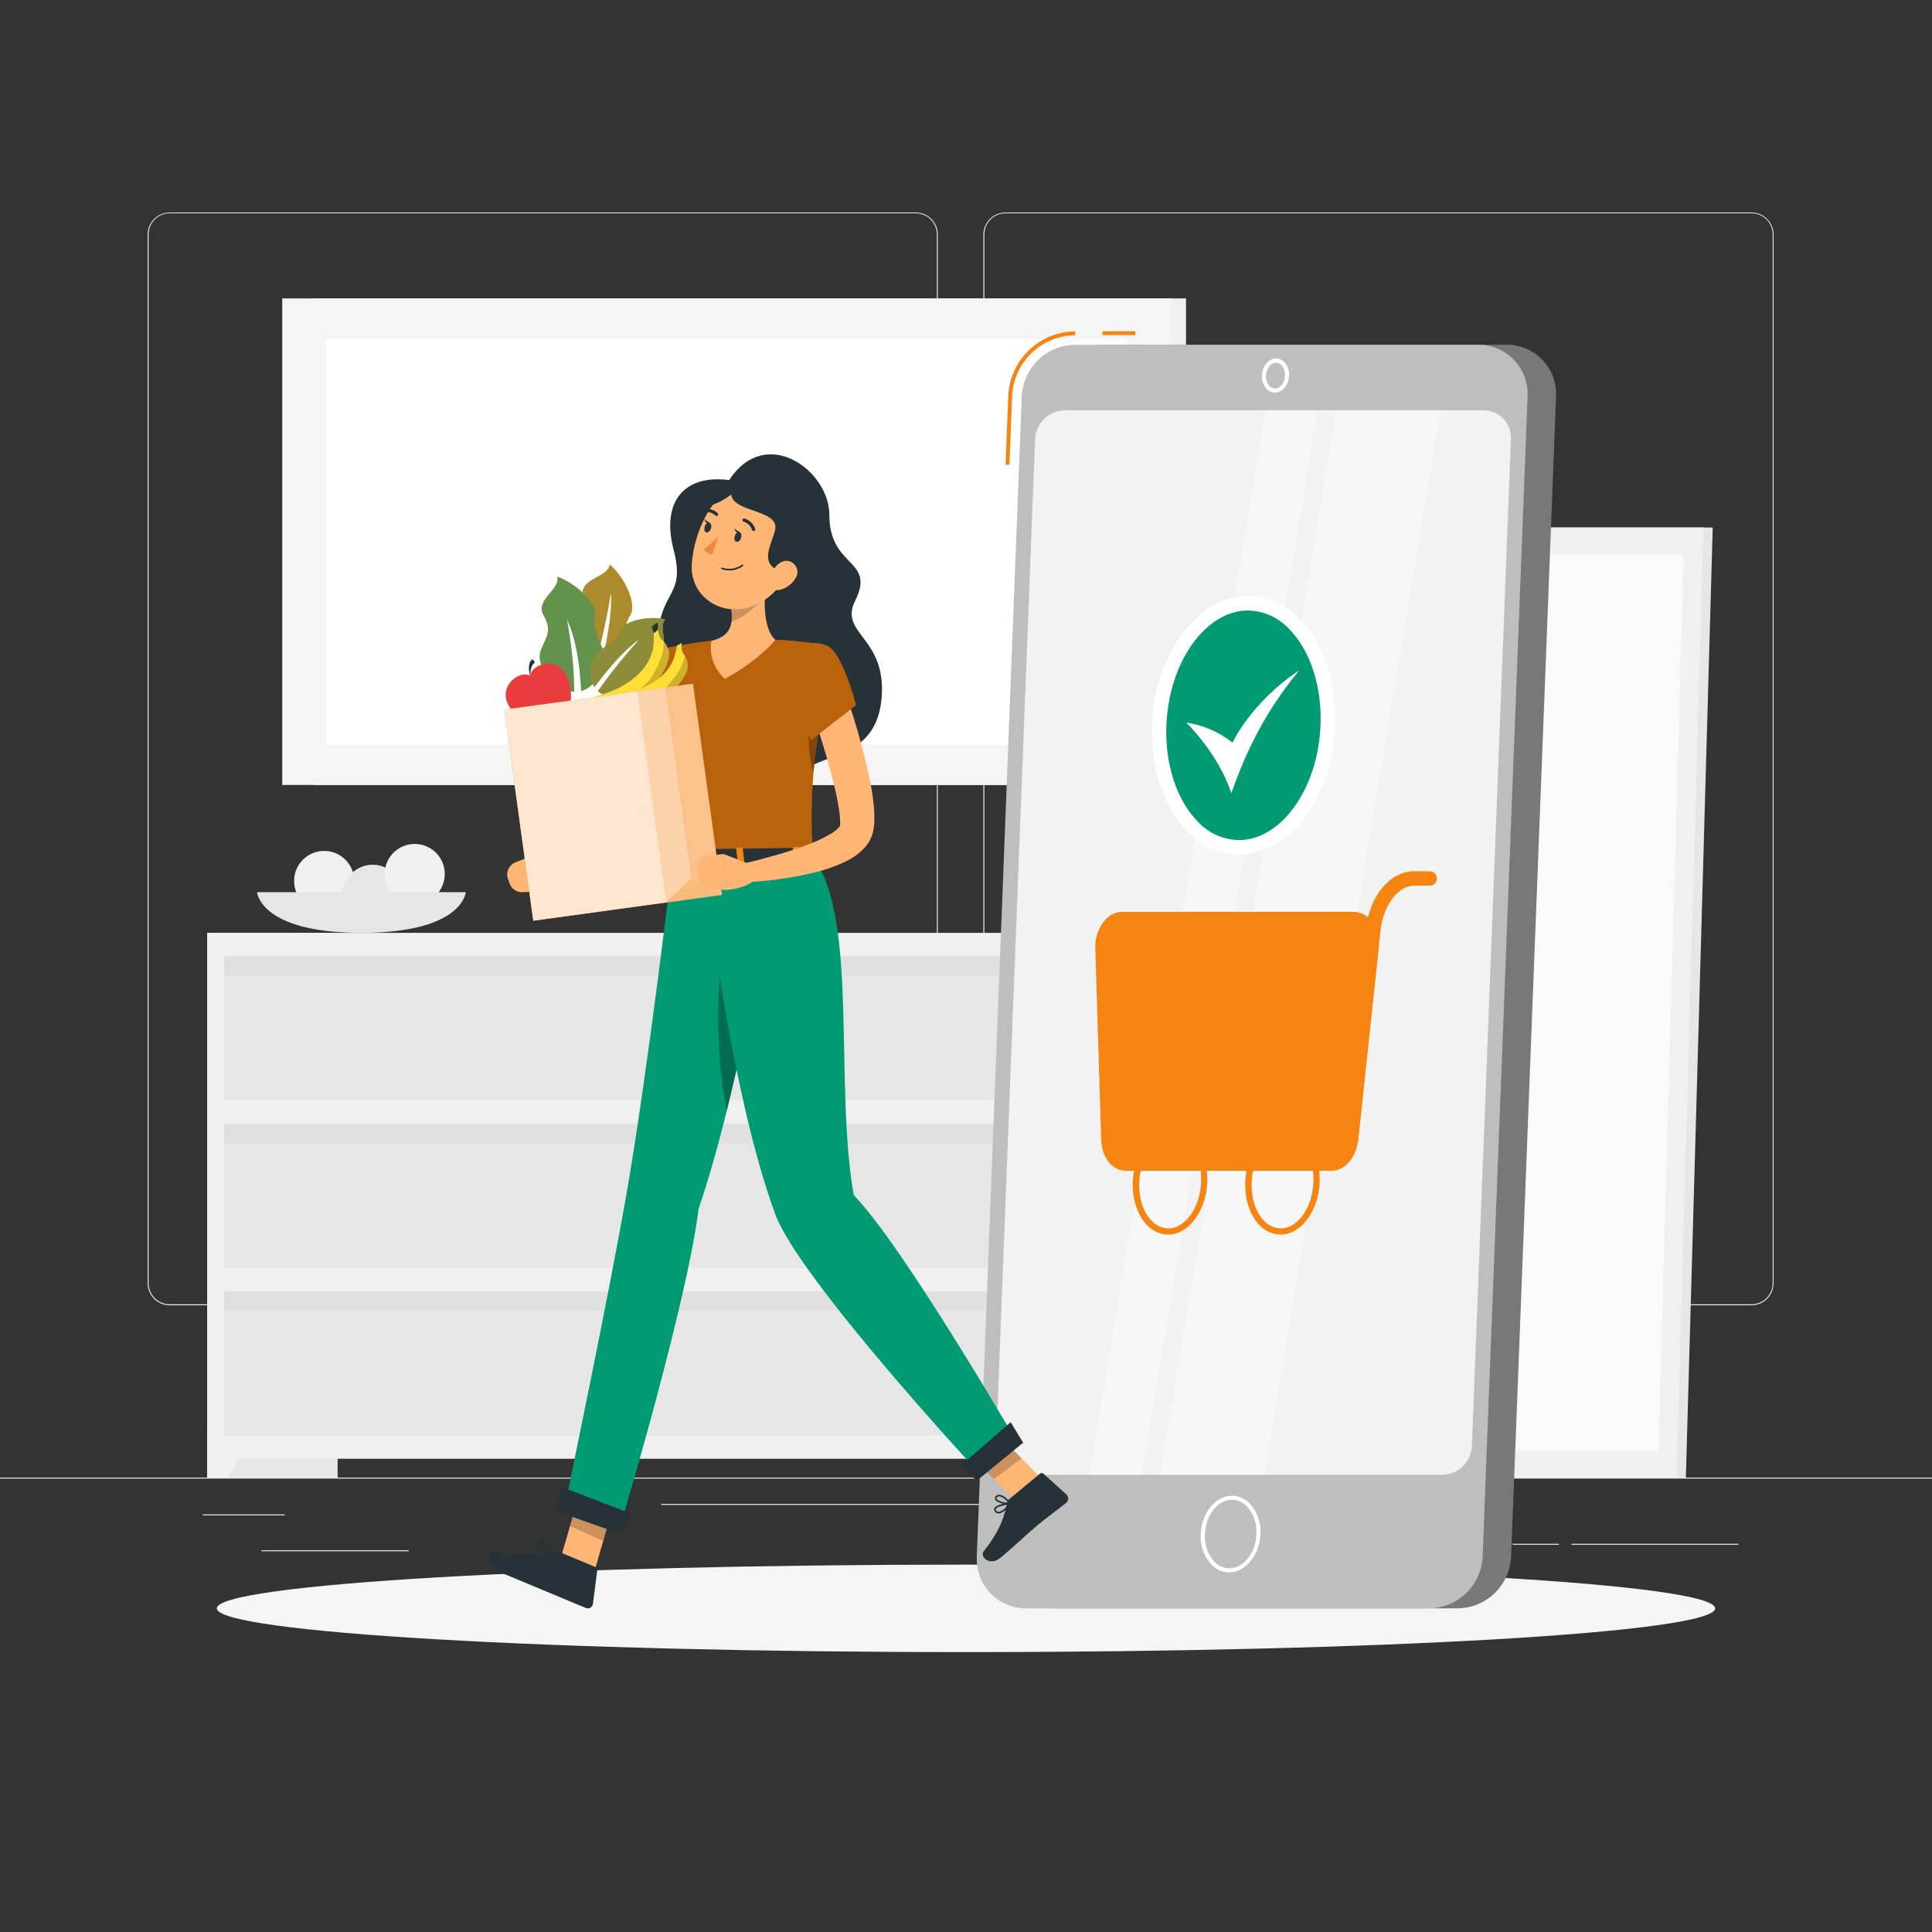 <svg width="200" height="200" viewBox="0 0 200 200" fill="none" xmlns="http://www.w3.org/2000/svg">
<rect x="0" y="0" width="200" height="200" fill="#333333" stroke="none"/>
<path d="M200 152.959H0V153.061H200V152.959Z" fill="#EBEBEB"/>
<path d="M29.468 156.768H20.984V156.869H29.468V156.768Z" fill="#EBEBEB"/>
<path d="M102.444 155.684H68.456V155.785H102.444V155.684Z" fill="#EBEBEB"/>
<path d="M42.312 160.484H27.068V160.586H42.312V160.484Z" fill="#EBEBEB"/>
<path d="M179.96 159.812H162.684V159.914H179.96V159.812Z" fill="#EBEBEB"/>
<path d="M161.376 159.812H156.588V159.914H161.376V159.812Z" fill="#EBEBEB"/>
<path d="M148.356 158.123H139.156V158.225H148.356V158.123Z" fill="#EBEBEB"/>
<path d="M134.532 158.123H115.156V158.225H134.532V158.123Z" fill="#EBEBEB"/>
<path d="M94.8 135.12H17.564C16.959 135.119 16.379 134.878 15.952 134.45C15.524 134.021 15.284 133.441 15.284 132.836V24.264C15.289 23.662 15.532 23.087 15.959 22.663C16.386 22.239 16.962 22.001 17.564 22H94.8C95.406 22 95.987 22.241 96.415 22.669C96.843 23.097 97.084 23.678 97.084 24.284V132.836C97.084 133.442 96.843 134.023 96.415 134.451C95.987 134.879 95.406 135.12 94.8 135.12ZM17.564 22.08C16.985 22.081 16.431 22.312 16.022 22.721C15.614 23.131 15.384 23.686 15.384 24.264V132.836C15.384 133.415 15.614 133.969 16.022 134.379C16.431 134.788 16.985 135.019 17.564 135.02H94.8C95.379 135.019 95.934 134.789 96.343 134.379C96.753 133.97 96.983 133.415 96.984 132.836V24.264C96.983 23.685 96.753 23.13 96.343 22.721C95.934 22.311 95.379 22.081 94.8 22.08H17.564Z" fill="#EBEBEB"/>
<path d="M181.324 135.12H104.084C103.479 135.119 102.898 134.878 102.47 134.45C102.042 134.022 101.801 133.441 101.8 132.836V24.264C101.806 23.662 102.05 23.087 102.477 22.663C102.905 22.239 103.482 22.001 104.084 22H181.324C181.925 22.002 182.501 22.241 182.927 22.665C183.353 23.088 183.595 23.663 183.6 24.264V132.836C183.6 133.44 183.361 134.02 182.934 134.448C182.507 134.876 181.928 135.118 181.324 135.12ZM104.084 22.08C103.505 22.081 102.95 22.311 102.541 22.721C102.132 23.13 101.901 23.685 101.9 24.264V132.836C101.901 133.415 102.132 133.97 102.541 134.379C102.95 134.789 103.505 135.019 104.084 135.02H181.324C181.903 135.019 182.458 134.789 182.867 134.379C183.277 133.97 183.507 133.415 183.508 132.836V24.264C183.507 23.685 183.277 23.13 182.867 22.721C182.458 22.311 181.903 22.081 181.324 22.08H104.084Z" fill="#EBEBEB"/>
<path d="M21.448 152.959H34.952L34.952 96.567H21.448L21.448 152.959Z" fill="#E6E6E6"/>
<path d="M23.692 152.959H21.444V147.883H26.048L23.692 152.959Z" fill="#F0F0F0"/>
<path d="M110.876 152.959H124.38V96.567H110.876V152.959Z" fill="#E6E6E6"/>
<path d="M21.448 151.012H112.836V96.568L21.448 96.568V151.012Z" fill="#F0F0F0"/>
<path d="M23.192 113.912L111.092 113.912V98.98L23.192 98.98V113.912Z" fill="#E6E6E6"/>
<path d="M23.192 101.018L111.092 101.018V98.986L23.192 98.986V101.018Z" fill="#E0E0E0"/>
<path d="M110.588 152.959H112.836V147.883H108.228L110.588 152.959Z" fill="#F0F0F0"/>
<path d="M23.192 131.256H111.092V116.324L23.192 116.324V131.256Z" fill="#E6E6E6"/>
<path d="M23.192 118.359L111.092 118.359V116.327L23.192 116.327V118.359Z" fill="#E0E0E0"/>
<path d="M23.192 148.596H111.092V133.664H23.192V148.596Z" fill="#E6E6E6"/>
<path d="M23.192 135.699H111.092V133.667H23.192V135.699Z" fill="#E0E0E0"/>
<path d="M143.208 152.961H174.52L177.3 54.609H145.988L143.208 152.961Z" fill="#E6E6E6"/>
<path d="M142.252 152.961H173.564L176.344 54.609H145.032L142.252 152.961Z" fill="#F0F0F0"/>
<path d="M171.688 150.164L174.308 57.404H146.908L144.288 150.164H171.688Z" fill="#FAFAFA"/>
<path d="M32.464 81.26L122.776 81.26V30.892L32.464 30.892V81.26Z" fill="#F0F0F0"/>
<path d="M29.216 81.26L121.26 81.26V30.892L29.216 30.892V81.26Z" fill="#F5F5F5"/>
<path d="M116.7 77.068V35.076L33.764 35.076V77.068H116.7Z" fill="white"/>
<path d="M33.556 94.312C35.275 94.312 36.668 92.919 36.668 91.2C36.668 89.481 35.275 88.088 33.556 88.088C31.837 88.088 30.444 89.481 30.444 91.2C30.444 92.919 31.837 94.312 33.556 94.312Z" fill="#F0F0F0"/>
<path d="M41.605 93.344C42 91.672 40.964 89.996 39.291 89.601C37.618 89.206 35.942 90.242 35.547 91.915C35.153 93.587 36.189 95.263 37.861 95.658C39.534 96.053 41.21 95.017 41.605 93.344Z" fill="#E6E6E6"/>
<path d="M45.959 91.19C46.354 89.517 45.318 87.841 43.645 87.446C41.973 87.052 40.297 88.088 39.902 89.76C39.507 91.433 40.543 93.109 42.216 93.504C43.888 93.899 45.565 92.863 45.959 91.19Z" fill="#F0F0F0"/>
<path d="M48.216 92.359C48.216 92.359 47.944 96.567 37.416 96.567C26.888 96.567 26.616 92.359 26.616 92.359H48.216Z" fill="#E6E6E6"/>
<path d="M100 171.025C142.833 171.025 177.556 168.997 177.556 166.497C177.556 163.996 142.833 161.969 100 161.969C57.167 161.969 22.444 163.996 22.444 166.497C22.444 168.997 57.167 171.025 100 171.025Z" fill="#F5F5F5"/>
<path d="M150.904 166.496H109.176C108.486 166.499 107.802 166.362 107.167 166.093C106.531 165.824 105.957 165.429 105.479 164.932C105.001 164.434 104.629 163.845 104.386 163.199C104.143 162.553 104.033 161.865 104.064 161.176L108.72 41.008C108.791 39.584 109.402 38.242 110.428 37.254C111.455 36.265 112.819 35.705 114.244 35.688H155.972C156.662 35.685 157.345 35.822 157.98 36.091C158.615 36.36 159.189 36.755 159.667 37.253C160.145 37.75 160.517 38.339 160.761 38.985C161.004 39.63 161.114 40.318 161.084 41.008L156.428 161.176C156.357 162.599 155.746 163.941 154.72 164.93C153.693 165.918 152.329 166.478 150.904 166.496Z" fill="#787878"/>
<path d="M104.496 48.107H104.096L104.376 40.967C104.46 39.182 105.223 37.497 106.51 36.258C107.797 35.019 109.509 34.319 111.296 34.303V34.703C109.613 34.719 108 35.379 106.788 36.547C105.575 37.714 104.856 39.301 104.776 40.983L104.496 48.107Z" fill="#F68410"/>
<path d="M117.532 34.287H114.132V34.687H117.532V34.287Z" fill="#F68410"/>
<path d="M147.956 166.496H106.228C105.538 166.499 104.854 166.362 104.219 166.093C103.583 165.824 103.009 165.429 102.531 164.932C102.053 164.434 101.681 163.845 101.438 163.199C101.195 162.553 101.085 161.865 101.116 161.176L105.772 41.008C105.843 39.584 106.454 38.242 107.48 37.254C108.507 36.265 109.871 35.705 111.296 35.688H153.024C153.714 35.685 154.397 35.822 155.032 36.091C155.667 36.36 156.241 36.755 156.719 37.253C157.197 37.75 157.569 38.339 157.813 38.985C158.056 39.63 158.166 40.318 158.136 41.008L153.48 161.176C153.409 162.599 152.798 163.941 151.772 164.93C150.745 165.918 149.381 166.478 147.956 166.496Z" fill="#BEBEBE"/>
<path opacity="0.8" d="M149.284 152.671H105.972C105.586 152.673 105.204 152.597 104.848 152.448C104.493 152.298 104.171 152.077 103.904 151.799C103.636 151.521 103.428 151.191 103.292 150.83C103.156 150.469 103.095 150.084 103.112 149.699L107.152 45.443C107.191 44.646 107.532 43.894 108.107 43.341C108.682 42.788 109.446 42.475 110.244 42.467H153.552C153.938 42.465 154.32 42.541 154.676 42.692C155.032 42.842 155.353 43.063 155.62 43.341C155.888 43.62 156.096 43.95 156.232 44.311C156.368 44.672 156.429 45.057 156.412 45.443L152.372 149.699C152.333 150.495 151.992 151.245 151.418 151.798C150.844 152.35 150.081 152.663 149.284 152.671Z" fill="white"/>
<path opacity="0.4" d="M130.896 152.671H120.096L138.312 42.467H149.112L130.896 152.671Z" fill="white"/>
<path opacity="0.4" d="M118.196 152.671H112.796L131.012 42.467H136.412L118.196 152.671Z" fill="white"/>
<path d="M137.844 120.447H116.548C115.564 120.447 114.784 119.371 114.74 117.955L114.136 98.183C114.088 96.555 115.024 95.143 116.156 95.143H140.156C141.288 95.143 142.116 96.555 141.944 98.183L139.84 117.955C139.688 119.371 138.824 120.447 137.844 120.447Z" fill="#F68410"/>
<path d="M137.844 121.199H116.548C115.144 121.199 114.048 119.811 113.992 117.979L113.388 98.207C113.33 97.09 113.715 95.996 114.46 95.162C114.676 94.927 114.938 94.737 115.23 94.606C115.521 94.474 115.836 94.402 116.156 94.394H140.156C140.475 94.402 140.788 94.477 141.076 94.615C141.363 94.753 141.618 94.951 141.824 95.195C142.171 95.622 142.427 96.117 142.575 96.647C142.724 97.177 142.762 97.733 142.688 98.278L140.584 118.051C140.4 119.835 139.2 121.199 137.844 121.199ZM116.156 95.891C116.037 95.9 115.921 95.933 115.815 95.987C115.708 96.041 115.613 96.116 115.536 96.207C115.074 96.748 114.841 97.448 114.884 98.159L115.488 117.931C115.516 118.907 115.992 119.699 116.548 119.699H137.844C138.352 119.699 138.98 118.967 139.096 117.875L141.2 98.103C141.25 97.766 141.233 97.423 141.149 97.093C141.065 96.764 140.917 96.454 140.712 96.183C140.646 96.096 140.563 96.025 140.466 95.975C140.37 95.924 140.264 95.895 140.156 95.891H116.156Z" fill="#F68410"/>
<path d="M139.84 118.703H139.76C139.662 118.693 139.568 118.663 139.481 118.616C139.395 118.569 139.319 118.505 139.257 118.429C139.196 118.352 139.15 118.265 139.122 118.17C139.094 118.076 139.085 117.977 139.096 117.879L141.408 96.147C141.768 92.751 143.908 90.191 146.384 90.191H148C148.198 90.191 148.389 90.27 148.529 90.41C148.669 90.551 148.748 90.741 148.748 90.939C148.748 91.138 148.669 91.328 148.529 91.468C148.389 91.609 148.198 91.687 148 91.687H146.4C144.72 91.687 143.2 93.715 142.912 96.307L140.6 118.039C140.58 118.225 140.491 118.397 140.35 118.52C140.209 118.643 140.027 118.708 139.84 118.703Z" fill="#F68410"/>
<path d="M120.928 127.803C120.512 127.796 120.101 127.704 119.722 127.532C119.343 127.36 119.003 127.112 118.724 126.803C117.748 125.787 117.204 124.127 117.268 122.363C117.384 119.375 119.196 116.947 121.312 116.947C121.728 116.953 122.139 117.045 122.518 117.217C122.897 117.39 123.237 117.638 123.516 117.947C124.492 118.963 125.036 120.623 124.972 122.387C124.856 125.375 123.044 127.803 120.928 127.803ZM121.328 117.599C119.56 117.599 118.036 119.747 117.936 122.399C117.876 123.999 118.336 125.471 119.212 126.363C119.431 126.608 119.697 126.805 119.995 126.943C120.293 127.08 120.616 127.155 120.944 127.163C122.712 127.163 124.236 125.015 124.336 122.363C124.396 120.763 123.936 119.291 123.06 118.399C122.839 118.153 122.57 117.954 122.269 117.817C121.969 117.679 121.643 117.605 121.312 117.599H121.328Z" fill="#F68410"/>
<path d="M132.564 127.803C132.148 127.796 131.739 127.704 131.36 127.532C130.982 127.36 130.643 127.112 130.364 126.803C129.384 125.787 128.84 124.127 128.908 122.363C129.02 119.375 130.836 116.947 132.952 116.947C133.368 116.954 133.778 117.046 134.156 117.218C134.535 117.39 134.874 117.638 135.152 117.947C136.132 118.963 136.676 120.623 136.608 122.387C136.496 125.375 134.68 127.803 132.564 127.803ZM132.964 117.599C131.192 117.599 129.672 119.747 129.572 122.399C129.512 123.999 129.972 125.471 130.844 126.363C131.063 126.608 131.329 126.805 131.627 126.943C131.925 127.08 132.248 127.155 132.576 127.163C134.348 127.163 135.868 125.015 135.968 122.363C136.028 120.763 135.568 119.291 134.696 118.399C134.476 118.153 134.207 117.955 133.907 117.817C133.607 117.68 133.282 117.605 132.952 117.599H132.964Z" fill="#F68410"/>
<path d="M137.428 75.7C137.932 68.733 134.449 62.803 129.647 62.456C124.846 62.108 120.545 67.475 120.041 74.442C119.537 81.409 123.02 87.338 127.821 87.686C132.622 88.033 136.923 82.667 137.428 75.7Z" fill="#009B73"/>
<path d="M128.26 88.459C127.238 88.442 126.231 88.215 125.3 87.791C124.37 87.368 123.536 86.758 122.852 85.999C120.452 83.495 119.1 79.399 119.252 75.051C119.532 67.687 123.996 61.699 129.204 61.699C130.226 61.715 131.233 61.942 132.164 62.364C133.094 62.787 133.927 63.396 134.612 64.155C137.012 66.663 138.368 70.755 138.212 75.107C137.932 82.467 133.468 88.459 128.26 88.459ZM129.2 63.199C124.8 63.199 120.992 68.543 120.744 75.111C120.592 79.063 121.78 82.747 123.916 84.967C124.462 85.579 125.128 86.072 125.873 86.416C126.617 86.76 127.424 86.947 128.244 86.967C132.644 86.967 136.452 81.623 136.7 75.055C136.852 71.103 135.668 67.419 133.532 65.199C132.985 64.587 132.318 64.094 131.573 63.75C130.828 63.406 130.02 63.219 129.2 63.199Z" fill="white"/>
<path d="M122.8 74.798C122.8 74.798 126.12 77.998 127.464 82.11C128.624 78.91 130.356 74.426 134.48 69.406C129.492 72.718 127.592 76.874 127.592 76.874C126.202 75.778 124.551 75.062 122.8 74.798Z" fill="white"/>
<path d="M127.244 162.77C126.891 162.767 126.543 162.691 126.221 162.547C125.898 162.404 125.609 162.195 125.372 161.934C124.993 161.509 124.702 161.013 124.517 160.475C124.332 159.936 124.257 159.366 124.296 158.798C124.384 156.614 125.836 154.838 127.536 154.838C127.889 154.842 128.237 154.919 128.559 155.063C128.881 155.208 129.17 155.417 129.408 155.678C129.785 156.101 130.074 156.594 130.258 157.13C130.442 157.666 130.518 158.233 130.48 158.798C130.4 160.994 128.944 162.77 127.244 162.77ZM127.536 155.262C126.06 155.262 124.796 156.862 124.736 158.814C124.699 159.325 124.764 159.838 124.929 160.322C125.093 160.807 125.352 161.255 125.692 161.638C125.89 161.858 126.132 162.034 126.402 162.156C126.672 162.278 126.964 162.342 127.26 162.346C128.736 162.346 130 160.746 130.06 158.798C130.097 158.287 130.031 157.773 129.867 157.287C129.703 156.802 129.444 156.354 129.104 155.97C128.905 155.75 128.664 155.574 128.394 155.452C128.124 155.33 127.832 155.265 127.536 155.262Z" fill="white"/>
<path d="M131.976 40.648C131.812 40.643 131.651 40.606 131.503 40.537C131.354 40.468 131.221 40.37 131.112 40.248C130.944 40.06 130.815 39.84 130.734 39.602C130.652 39.363 130.619 39.111 130.636 38.859C130.672 37.892 131.328 37.103 132.096 37.103C132.26 37.108 132.421 37.145 132.569 37.214C132.718 37.283 132.851 37.381 132.96 37.504C133.129 37.691 133.258 37.91 133.341 38.149C133.423 38.387 133.457 38.64 133.44 38.892C133.404 39.859 132.744 40.648 131.976 40.648ZM132.096 37.544C131.552 37.544 131.084 38.148 131.056 38.892C131.03 39.283 131.159 39.67 131.416 39.968C131.487 40.047 131.573 40.11 131.669 40.154C131.766 40.198 131.87 40.222 131.976 40.224C132.52 40.224 132.988 39.62 133.016 38.876C133.044 38.482 132.914 38.094 132.656 37.795C132.585 37.717 132.499 37.655 132.402 37.611C132.306 37.568 132.202 37.545 132.096 37.544Z" fill="white"/>
<path d="M75.48 49.7C70.9 49.088 68.424 51.864 69.728 56.9C70.956 61.644 68.58 61.012 68.128 65.504C67.676 69.996 71.38 70.18 72.584 73.848C73.788 77.516 80.44 81.684 83.04 79.804C85.64 77.924 90.8 78.356 91.272 72.148C91.744 65.94 86.832 65.604 88.516 62.212C90.708 57.812 85.852 58.884 85.852 53.276C85.864 48.76 79.316 43.868 75.48 49.7Z" fill="#263238"/>
<path d="M69.716 73.601C69.616 75.517 69.44 77.369 69.16 79.253C68.915 81.201 68.488 83.121 67.884 84.989C67.697 85.534 67.458 86.061 67.172 86.561C66.976 86.901 66.735 87.213 66.456 87.489L66.316 87.617L66.24 87.677L66.196 87.713L66.028 87.829L65.696 88.061C64.85 88.604 63.96 89.075 63.036 89.469C61.284 90.238 59.464 90.84 57.6 91.269L56.956 89.497C58.536 88.621 60.156 87.725 61.636 86.797C62.359 86.355 63.053 85.869 63.716 85.341L63.932 85.153L64.044 85.061V85.041C64.044 85.041 64.088 84.965 64.144 84.849C64.286 84.531 64.405 84.204 64.5 83.869C64.727 83.055 64.906 82.228 65.036 81.393C65.188 80.529 65.312 79.645 65.416 78.753C65.62 76.977 65.796 75.153 65.932 73.381L69.716 73.601Z" fill="#FFB573"/>
<path d="M58.132 89.536L55.076 88.592L55.648 92.288C55.648 92.288 57.648 92.04 58.612 90.924L58.132 89.536Z" fill="#FFB573"/>
<path d="M52.58 90.972L52.748 91.456C52.845 91.73 53.027 91.966 53.269 92.129C53.51 92.292 53.797 92.373 54.088 92.36L55.648 92.288L55.076 88.592L53.36 89.264C53.035 89.393 52.772 89.643 52.627 89.961C52.481 90.279 52.465 90.641 52.58 90.972Z" fill="#FFB573"/>
<path d="M73.328 70.028C73.328 71.184 72.768 73.46 72.292 75.172C71.94 76.404 71.644 77.34 71.644 77.34L70.944 77.164L65.164 75.7C65.072 72.732 65.188 69.468 68.14 67.516C70 66.292 73.312 67.972 73.328 70.028Z" fill="#F68410"/>
<g opacity="0.5">
<path opacity="0.5" d="M73.328 70.028C73.328 71.184 72.768 73.46 72.292 75.172C71.94 76.404 71.644 77.34 71.644 77.34L70.944 77.164L65.164 75.7C65.072 72.732 65.188 69.468 68.14 67.516C70 66.292 73.312 67.972 73.328 70.028Z" fill="black"/>
</g>
<path opacity="0.3" d="M73.32 70.228C72.944 69.828 72.088 69.76 70.224 70.352C67.552 71.196 66.804 74.124 66.768 76.108L70.944 77.164L71.304 77.256L71.644 77.34C71.644 77.34 71.792 76.872 72 76.16C72.084 75.868 72.188 75.532 72.288 75.172C72.744 73.556 73.272 71.428 73.32 70.228Z" fill="black"/>
<path d="M61.464 162.909L57.936 161.673L60.152 154.033L63.676 155.273L61.464 162.909Z" fill="#FFB573"/>
<path d="M108.592 153.856L105.724 155.992L99.848 150.036L102.716 147.896L108.592 153.856Z" fill="#FFB573"/>
<path d="M104.548 155.125L107.648 152.561C107.7 152.516 107.767 152.49 107.836 152.49C107.905 152.49 107.972 152.516 108.024 152.561L110.404 154.721C110.462 154.778 110.508 154.845 110.538 154.921C110.568 154.996 110.582 155.077 110.579 155.157C110.575 155.238 110.555 155.318 110.519 155.39C110.482 155.462 110.431 155.526 110.368 155.577C109.272 156.453 108.696 156.821 107.336 157.945C106.496 158.637 104.744 160.293 103.584 161.249C102.424 162.205 101.416 161.113 101.816 160.609C103.592 158.361 104.004 156.881 104.216 155.665C104.26 155.452 104.377 155.261 104.548 155.125Z" fill="#263238"/>
<path d="M57.696 160.573L61.616 162.209C61.685 162.24 61.743 162.293 61.781 162.359C61.818 162.425 61.833 162.502 61.824 162.577L61.38 166.033C61.37 166.115 61.341 166.193 61.296 166.262C61.25 166.33 61.189 166.387 61.117 166.428C61.046 166.469 60.966 166.492 60.884 166.497C60.801 166.501 60.719 166.486 60.644 166.453C59.256 165.889 58.604 165.609 56.884 164.889L51.6 162.689C50.168 162.089 50.476 160.517 51.124 160.633C54.024 161.157 55.892 160.985 57.036 160.553C57.25 160.473 57.487 160.481 57.696 160.573Z" fill="#263238"/>
<path opacity="0.2" d="M60.152 154.037L59.012 157.973L62.444 159.525L63.68 155.273L60.152 154.037Z" fill="black"/>
<path opacity="0.2" d="M102.72 147.896L99.848 150.036L102.876 153.108L105.748 150.968L102.72 147.896Z" fill="black"/>
<path d="M84.176 88.708L69.644 88.916C67.644 77.668 67.184 72.296 67.184 69.716C67.182 69.072 67.404 68.448 67.812 67.95C68.22 67.453 68.788 67.112 69.42 66.988C70.308 66.816 71.42 66.616 72.52 66.464C72.9 66.412 73.284 66.364 73.66 66.324C75.853 66.134 78.058 66.102 80.256 66.228C80.584 66.228 80.908 66.256 81.232 66.276C82.704 66.372 84.088 66.56 85.06 66.712C85.239 66.74 85.41 66.805 85.564 66.902C85.717 66.999 85.849 67.127 85.951 67.276C86.053 67.426 86.124 67.595 86.158 67.773C86.193 67.951 86.191 68.135 86.152 68.312C85.728 70.312 85.38 72.068 85.1 73.64C84.656 76.14 84.376 78.16 84.212 79.932C83.966 82.852 83.954 85.786 84.176 88.708Z" fill="#F68410"/>
<g opacity="0.5">
<path opacity="0.5" d="M84.176 88.708L69.644 88.916C67.644 77.668 67.184 72.296 67.184 69.716C67.182 69.072 67.404 68.448 67.812 67.95C68.22 67.453 68.788 67.112 69.42 66.988C70.308 66.816 71.42 66.616 72.52 66.464C72.9 66.412 73.284 66.364 73.66 66.324C75.853 66.134 78.058 66.102 80.256 66.228C80.584 66.228 80.908 66.256 81.232 66.276C82.704 66.372 84.088 66.56 85.06 66.712C85.239 66.74 85.41 66.805 85.564 66.902C85.717 66.999 85.849 67.127 85.951 67.276C86.053 67.426 86.124 67.595 86.158 67.773C86.193 67.951 86.191 68.135 86.152 68.312C85.728 70.312 85.38 72.068 85.1 73.64C84.656 76.14 84.376 78.16 84.212 79.932C83.966 82.852 83.954 85.786 84.176 88.708Z" fill="black"/>
</g>
<path opacity="0.3" d="M84.212 79.945C83.48 77.753 83.52 73.201 84.308 71.725L85.108 73.653C84.656 76.153 84.376 78.173 84.212 79.945Z" fill="black"/>
<path d="M79.172 61.737C79.104 63.521 79.316 65.373 80.26 66.245C80.26 66.245 78.7 68.281 75.028 70.281C73.084 68.409 73.66 66.341 73.66 66.341C76.02 65.741 76.06 64.169 75.368 61.561L77.24 60.801C77.412 60.649 77.625 60.551 77.852 60.52C78.08 60.489 78.311 60.526 78.517 60.626C78.724 60.726 78.896 60.885 79.012 61.083C79.129 61.28 79.184 61.508 79.172 61.737Z" fill="#FFB573"/>
<path opacity="0.2" d="M77.244 60.801C77.405 60.66 77.602 60.567 77.813 60.53C78.023 60.494 78.24 60.517 78.439 60.596C78.638 60.675 78.811 60.807 78.94 60.978C79.068 61.149 79.147 61.352 79.168 61.565C78.342 62.838 77.136 63.818 75.72 64.365C75.779 63.41 75.66 62.452 75.368 61.541L77.244 60.801Z" fill="black"/>
<path d="M82.552 56.496C81.288 59.816 80.82 61.245 78.552 62.449C75.164 64.257 71.352 61.977 71.616 58.344C71.84 55.077 73.872 50.2 77.616 49.889C78.439 49.815 79.268 49.953 80.023 50.29C80.778 50.627 81.434 51.152 81.929 51.814C82.424 52.477 82.741 53.255 82.85 54.074C82.959 54.894 82.856 55.728 82.552 56.496Z" fill="#FFB573"/>
<path d="M76.196 49.873C73.84 53.197 80.596 52.381 80.26 54.725C80.064 56.149 78.032 58.801 81.6 59.297C85.168 59.793 86.052 53.969 84.216 51.781C82.38 49.593 78.512 48.173 76.196 49.873Z" fill="#263238"/>
<path d="M76.944 49.772C76.456 50.972 73.86 52.616 72.912 52.312C73.2 50.876 75.62 49.512 76.944 49.772Z" fill="#263238"/>
<path d="M82.336 59.885C81.978 60.471 81.403 60.893 80.736 61.057C79.848 61.265 79.444 60.465 79.72 59.645C79.968 58.913 80.732 57.917 81.604 58.073C81.795 58.11 81.973 58.194 82.123 58.317C82.273 58.441 82.39 58.6 82.463 58.78C82.535 58.96 82.562 59.156 82.54 59.349C82.518 59.542 82.448 59.726 82.336 59.885Z" fill="#FFB573"/>
<path d="M69.644 88.917C69.644 88.917 67.184 110.069 64.916 123.237C63.14 133.553 58.652 155.033 58.652 155.033L64.476 157.097C64.476 157.097 71.148 134.697 72.316 125.145C77.02 111.361 80.4 88.801 80.4 88.801L69.644 88.917Z" fill="#009B73"/>
<path d="M57.704 156.484L64.448 158.86L65.348 156.696L58.036 153.9L57.704 156.484Z" fill="#263238"/>
<path opacity="0.3" d="M77.008 95.201L74.832 99.373C74.032 102.516 74.224 110.172 75.232 115.008C77.044 107.716 78.492 100.044 79.392 94.897L77.008 95.201Z" fill="black"/>
<path d="M72.8 88.915C72.8 88.915 75.404 112.587 80.264 125.715C82.7 132.311 100.784 151.851 100.784 151.851L104.864 148.587C104.864 148.587 93.396 128.871 88.384 123.719C86.34 112.267 88.908 95.119 84.16 88.699L72.8 88.915Z" fill="#009B73"/>
<path d="M101.132 153.269L105.916 149.345L104.624 147.225L99.384 151.785L101.132 153.269Z" fill="#263238"/>
<path d="M84.4 87.855L85.072 89.143C85.124 89.243 85.008 89.351 84.84 89.351L69.596 89.571C69.464 89.571 69.356 89.507 69.344 89.427L69.196 88.127C69.196 88.039 69.3 87.959 69.44 87.959L84.16 87.747C84.206 87.743 84.252 87.751 84.294 87.77C84.336 87.789 84.373 87.818 84.4 87.855Z" fill="#263238"/>
<path d="M82.428 89.528H82.828C82.904 89.528 82.964 89.484 82.96 89.436L82.748 87.748C82.748 87.696 82.676 87.66 82.596 87.66H82.196C82.12 87.66 82.06 87.704 82.068 87.752L82.276 89.44C82.28 89.488 82.352 89.528 82.428 89.528Z" fill="#F68410"/>
<path d="M70.688 89.696H71.088C71.168 89.696 71.224 89.652 71.22 89.604L71.012 87.916C71.012 87.864 70.936 87.824 70.856 87.828H70.456C70.376 87.828 70.316 87.872 70.324 87.92L70.532 89.608C70.54 89.656 70.612 89.696 70.688 89.696Z" fill="#F68410"/>
<path d="M76.56 89.601H76.96C77.04 89.601 77.1 89.557 77.092 89.509L76.884 87.821C76.884 87.769 76.808 87.729 76.732 87.733H76.332C76.252 87.733 76.196 87.777 76.2 87.825L76.408 89.513C76.4 89.573 76.48 89.601 76.56 89.601Z" fill="#F68410"/>
<path d="M76.712 55.684C76.628 55.96 76.412 56.136 76.232 56.084C76.052 56.032 75.976 55.76 76.06 55.484C76.144 55.208 76.364 55.028 76.544 55.084C76.724 55.14 76.8 55.408 76.712 55.684Z" fill="#263238"/>
<path d="M73.6 54.709C73.512 54.985 73.296 55.161 73.116 55.109C72.936 55.057 72.86 54.785 72.948 54.509C73.036 54.233 73.248 54.057 73.428 54.109C73.608 54.161 73.684 54.433 73.6 54.709Z" fill="#263238"/>
<path d="M73.504 54.148L72.904 53.748C72.904 53.748 73.08 54.372 73.504 54.148Z" fill="#263238"/>
<path d="M74.368 55.435C73.927 55.988 73.411 56.477 72.836 56.888C72.945 57.031 73.085 57.15 73.244 57.235C73.403 57.32 73.579 57.369 73.76 57.38L74.368 55.435Z" fill="#ED893E"/>
<path d="M74.68 58.909C74.666 58.898 74.656 58.884 74.651 58.867C74.645 58.851 74.646 58.833 74.652 58.817C74.659 58.795 74.675 58.777 74.695 58.767C74.715 58.757 74.738 58.754 74.76 58.761C75.1 58.876 75.462 58.909 75.817 58.858C76.173 58.806 76.511 58.672 76.804 58.465C76.813 58.458 76.823 58.452 76.833 58.449C76.844 58.446 76.855 58.445 76.866 58.446C76.878 58.447 76.888 58.45 76.898 58.455C76.908 58.461 76.917 58.468 76.924 58.477C76.931 58.485 76.936 58.495 76.94 58.506C76.943 58.517 76.944 58.528 76.943 58.539C76.942 58.55 76.938 58.561 76.933 58.571C76.928 58.581 76.921 58.59 76.912 58.597C76.597 58.823 76.233 58.971 75.85 59.028C75.466 59.085 75.075 59.05 74.708 58.925L74.68 58.909Z" fill="#263238"/>
<path d="M77.908 54.94C77.885 54.921 77.867 54.896 77.856 54.868C77.791 54.666 77.678 54.482 77.528 54.332C77.378 54.181 77.194 54.069 76.992 54.004C76.948 53.993 76.91 53.966 76.886 53.928C76.862 53.89 76.854 53.844 76.864 53.8C76.874 53.756 76.902 53.718 76.94 53.694C76.978 53.67 77.024 53.662 77.068 53.672C77.325 53.751 77.56 53.89 77.753 54.078C77.946 54.265 78.091 54.497 78.176 54.752C78.192 54.794 78.19 54.841 78.171 54.883C78.152 54.924 78.118 54.956 78.076 54.972C78.047 54.981 78.017 54.983 77.988 54.977C77.959 54.972 77.931 54.959 77.908 54.94Z" fill="#263238"/>
<path d="M72.672 52.922C72.672 52.922 72.672 52.902 72.672 52.894C72.668 52.872 72.668 52.85 72.673 52.828C72.678 52.806 72.686 52.786 72.699 52.767C72.712 52.749 72.728 52.734 72.747 52.722C72.765 52.71 72.786 52.702 72.808 52.698C73.072 52.644 73.345 52.655 73.604 52.728C73.863 52.802 74.1 52.937 74.296 53.122C74.312 53.138 74.325 53.156 74.333 53.177C74.342 53.197 74.346 53.219 74.346 53.242C74.346 53.264 74.342 53.286 74.333 53.307C74.325 53.328 74.312 53.346 74.296 53.362C74.264 53.393 74.221 53.411 74.176 53.411C74.131 53.411 74.088 53.393 74.056 53.362C73.897 53.215 73.705 53.109 73.496 53.053C73.287 52.996 73.067 52.991 72.856 53.038C72.817 53.044 72.776 53.035 72.743 53.014C72.709 52.992 72.684 52.96 72.672 52.922Z" fill="#263238"/>
<path d="M58.872 68.721C58.28 67.765 57.768 65.897 58.78 64.841C59.792 63.785 60.58 63.485 60.328 61.641C60.076 59.797 62.892 59.849 63.128 58.441C64.532 59.641 66.02 62.441 65.224 63.725C64.428 65.009 64.856 65.973 64.684 67.529C64.512 69.085 61.112 72.345 58.872 68.721Z" fill="#F68410"/>
<path opacity="0.5" d="M58.872 68.721C58.28 67.765 57.768 65.897 58.78 64.841C59.792 63.785 60.58 63.485 60.328 61.641C60.076 59.797 62.892 59.849 63.128 58.441C64.532 59.641 66.02 62.441 65.224 63.725C64.428 65.009 64.856 65.973 64.684 67.529C64.512 69.085 61.112 72.345 58.872 68.721Z" fill="#62924B"/>
<path d="M63.244 61.404C62.564 65.676 61.312 70.664 59.516 74.372C59.953 74.337 60.363 74.147 60.672 73.836C60.672 73.836 63.516 66.112 63.244 61.404Z" fill="white"/>
<path d="M57.524 70.821C56.624 70.149 55.464 68.601 56.012 67.245C56.56 65.889 57.188 65.321 56.272 63.697C55.356 62.073 58 61.081 57.7 59.697C59.456 60.313 61.868 62.365 61.592 63.837C61.316 65.309 62.076 66.065 62.488 67.573C62.9 69.081 60.944 73.365 57.524 70.821Z" fill="#F68410"/>
<path opacity="0.6" d="M57.524 70.821C56.624 70.149 55.464 68.601 56.012 67.245C56.56 65.889 57.188 65.321 56.272 63.697C55.356 62.073 58 61.081 57.7 59.697C59.456 60.313 61.868 62.365 61.592 63.837C61.316 65.309 62.076 66.065 62.488 67.573C62.9 69.081 60.944 73.365 57.524 70.821Z" fill="#009B73"/>
<path d="M63.952 72.108C64.896 72.04 66.428 71.468 66.656 70.252C66.884 69.036 66.696 68.348 68.088 67.608C69.48 66.868 68.048 64.964 68.888 64.116C67.36 63.756 64.712 64.116 64.232 65.292C63.752 66.468 62.876 66.652 61.896 67.54C60.916 68.428 60.36 72.364 63.952 72.108Z" fill="#F68410"/>
<path opacity="0.7" d="M63.952 72.108C64.896 72.04 66.428 71.468 66.656 70.252C66.884 69.036 66.696 68.348 68.088 67.608C69.48 66.868 68.048 64.964 68.888 64.116C67.36 63.756 64.712 64.116 64.232 65.292C63.752 66.468 62.876 66.652 61.896 67.54C60.916 68.428 60.36 72.364 63.952 72.108Z" fill="#62924B"/>
<path d="M58.692 64.156C59.408 67.896 59.752 72.348 59.092 75.82C59.519 75.735 59.899 75.496 60.16 75.148C60.16 75.148 60.58 68.088 58.692 64.156Z" fill="white"/>
<path d="M66.168 66.201C63.664 68.945 60.988 72.453 59.464 75.645C59.255 75.332 59.163 74.955 59.204 74.581C59.204 74.581 62.864 68.537 66.168 66.201Z" fill="white"/>
<path d="M54.872 69.953C53.74 69.333 51.504 71.065 52.68 73.077C53.856 75.089 56.28 76.021 57.4 74.941C58.944 74.665 59.616 72.169 58.688 70.033C57.76 67.897 55.044 68.673 54.872 69.953Z" fill="#E93C3C"/>
<path d="M54.872 69.952C54.872 69.952 54.472 68.652 55.132 68.236C55.221 68.349 55.304 68.466 55.38 68.588C55.38 68.588 54.932 68.712 54.872 69.952Z" fill="#263238"/>
<path d="M67.668 66.561C67.532 69.309 64.708 71.397 61.64 72.069C61.451 72.263 61.314 72.501 61.24 72.761C61.214 72.821 61.21 72.888 61.227 72.95C61.245 73.013 61.283 73.068 61.336 73.105C61.569 73.298 61.842 73.435 62.136 73.505C63.756 73.545 65.336 72.996 66.584 71.961C68.184 70.737 69.644 68.313 69.184 67.189C68.724 66.065 68.36 66.441 68.184 65.589C68.086 65.244 68.044 64.884 68.06 64.525C68.06 64.525 67.66 64.713 67.56 64.957C67.692 65.301 67.712 65.665 67.668 66.561Z" fill="#FFDF35"/>
<path opacity="0.2" d="M69.2 67.2C69.095 66.899 68.923 66.625 68.696 66.4C68.728 67.304 68.496 68.4 67.496 70C66.452 71.672 63.652 73.16 61.236 73.012C61.255 73.051 61.284 73.084 61.32 73.108C61.553 73.301 61.826 73.438 62.12 73.508C63.74 73.548 65.32 73 66.568 71.964C68.172 70.752 69.644 68.328 69.2 67.2Z" fill="black"/>
<path d="M67.676 65.521C67.617 65.315 67.548 65.112 67.468 64.913C67.632 64.701 67.854 64.541 68.108 64.453V65.113C68.108 65.113 67.888 65.493 67.676 65.521Z" fill="#263238"/>
<path d="M61.336 72.488C61.275 72.556 61.217 72.626 61.164 72.7C61.137 72.78 61.135 72.866 61.16 72.946C61.184 73.027 61.233 73.097 61.3 73.148C61.325 73.174 61.355 73.195 61.388 73.21C61.42 73.224 61.456 73.232 61.492 73.232C61.414 73.109 61.357 72.974 61.324 72.832C61.321 72.718 61.325 72.603 61.336 72.488Z" fill="#263238"/>
<path d="M69.868 67.8C69.16 70.456 65.964 71.908 62.82 71.924C62.59 72.07 62.402 72.273 62.272 72.512C62.231 72.563 62.209 72.627 62.209 72.692C62.209 72.757 62.231 72.821 62.272 72.872C62.461 73.118 62.707 73.316 62.988 73.448C63.308 73.532 65.2 74.056 67.66 72.872C69.464 72 71.412 69.94 71.2 68.748C70.988 67.556 70.548 67.844 70.556 66.98C70.529 66.622 70.563 66.263 70.656 65.916C70.437 65.964 70.236 66.072 70.076 66.228C70.152 66.568 70.096 66.932 69.868 67.8Z" fill="#FFDF35"/>
<path opacity="0.2" d="M71.22 68.749C71.181 68.43 71.071 68.124 70.896 67.853C70.736 68.746 70.28 69.781 68.98 71.121C67.612 72.537 64.58 73.413 62.232 72.761C62.243 72.803 62.263 72.841 62.292 72.874C62.483 73.118 62.728 73.316 63.008 73.45C63.328 73.534 65.22 74.053 67.68 72.87C69.484 72.001 71.432 69.942 71.22 68.749Z" fill="black"/>
<path d="M70.092 66.8C70.092 66.8 70.056 66.332 70.016 66.164C70.221 65.992 70.471 65.882 70.736 65.848L70.592 66.492C70.592 66.492 70.304 66.8 70.092 66.8Z" fill="#263238"/>
<path d="M62.436 72.272C62.436 72.272 62.296 72.376 62.224 72.444C62.181 72.515 62.162 72.599 62.169 72.682C62.177 72.765 62.21 72.844 62.264 72.907C62.36 73.028 62.436 73.031 62.436 73.031C62.384 72.896 62.356 72.752 62.352 72.608C62.376 72.472 62.436 72.272 62.436 72.272Z" fill="#263238"/>
<path d="M71.725 70.779L52.2 73.461L55.202 95.316L74.726 92.634L71.725 70.779Z" fill="#F68410"/>
<path opacity="0.8" d="M71.725 70.779L52.2 73.461L55.202 95.316L74.726 92.634L71.725 70.779Z" fill="white"/>
<path opacity="0.2" d="M71.725 70.779L65.963 71.57L68.965 93.425L74.726 92.634L71.725 70.779Z" fill="#F68410"/>
<path opacity="0.2" d="M74.732 92.633L71.56 90.929L68.848 71.177L71.728 70.781L74.732 92.633Z" fill="#F68410"/>
<path opacity="0.3" d="M71.56 90.93L68.968 93.426L74.732 92.634L71.56 90.93Z" fill="#F68410"/>
<path d="M77.88 89.568L74.904 88.4L75.196 92.128C75.196 92.128 77.196 92.032 78.256 90.988L77.88 89.568Z" fill="#FFB573"/>
<path d="M87.268 70.988C88.068 73.228 88.756 75.452 89.348 77.756C89.644 78.904 89.924 80.06 90.148 81.26C90.256 81.856 90.352 82.46 90.424 83.092C90.503 83.756 90.531 84.424 90.508 85.092C90.494 85.526 90.427 85.956 90.308 86.372C90.145 86.885 89.872 87.356 89.508 87.752C88.975 88.322 88.342 88.788 87.64 89.128C86.493 89.686 85.285 90.109 84.04 90.388C81.711 90.929 79.337 91.246 76.948 91.336L76.716 89.464C77.804 89.204 78.92 88.916 80.004 88.612C81.088 88.308 82.168 87.972 83.204 87.592C84.192 87.254 85.145 86.818 86.048 86.292C86.376 86.1 86.67 85.854 86.916 85.564C86.98 85.464 86.98 85.436 86.968 85.436C86.978 85.29 86.978 85.143 86.968 84.996C86.95 84.513 86.899 84.032 86.816 83.556C86.736 83.036 86.628 82.504 86.508 81.956C86.256 80.888 85.98 79.8 85.668 78.712C85.044 76.552 84.344 74.356 83.64 72.224L87.268 70.988Z" fill="#FFB573"/>
<path d="M72.144 90.24L72.376 91.105C72.45 91.379 72.611 91.622 72.834 91.798C73.058 91.974 73.332 92.073 73.616 92.081L75.216 92.124L74.924 88.397L73.292 88.585C73.101 88.604 72.917 88.664 72.752 88.761C72.587 88.858 72.445 88.99 72.336 89.148C72.227 89.305 72.153 89.484 72.12 89.673C72.087 89.862 72.095 90.055 72.144 90.24Z" fill="#FFB573"/>
<path d="M85.572 66.82C87.244 67.501 88.612 72.996 88.612 72.996L83.992 76.597C83.992 76.597 80.72 71.472 81.388 69.249C81.956 67.373 83.444 65.96 85.572 66.82Z" fill="#F68410"/>
<g opacity="0.5">
<path opacity="0.5" d="M85.572 66.82C87.244 67.501 88.612 72.996 88.612 72.996L83.992 76.597C83.992 76.597 80.72 71.472 81.388 69.249C81.956 67.373 83.444 65.96 85.572 66.82Z" fill="black"/>
</g>
<path d="M103.416 156.676H103.356C103.272 156.671 103.192 156.645 103.121 156.599C103.051 156.553 102.994 156.49 102.956 156.416C102.927 156.374 102.909 156.324 102.905 156.273C102.9 156.222 102.91 156.17 102.932 156.124C103.136 155.724 104.42 155.564 104.564 155.548C104.581 155.545 104.598 155.548 104.613 155.556C104.628 155.564 104.64 155.576 104.648 155.592C104.657 155.605 104.662 155.621 104.662 155.638C104.662 155.654 104.657 155.67 104.648 155.684C104.376 156.048 103.856 156.644 103.416 156.676ZM104.388 155.744C103.876 155.82 103.188 155.984 103.092 156.2C103.08 156.219 103.073 156.241 103.073 156.264C103.073 156.286 103.08 156.309 103.092 156.328C103.115 156.378 103.152 156.421 103.197 156.452C103.243 156.483 103.297 156.501 103.352 156.504C103.6 156.516 104 156.236 104.4 155.744H104.388Z" fill="#263238"/>
<path d="M104.504 155.729C104.068 155.757 103.204 155.577 103.02 155.241C102.989 155.181 102.979 155.112 102.992 155.046C103.005 154.98 103.04 154.92 103.092 154.877C103.136 154.83 103.19 154.793 103.251 154.768C103.311 154.744 103.375 154.733 103.44 154.737C103.96 154.737 104.62 155.537 104.64 155.581C104.648 155.593 104.652 155.607 104.652 155.621C104.652 155.635 104.648 155.649 104.64 155.661C104.636 155.676 104.628 155.689 104.617 155.699C104.605 155.709 104.591 155.715 104.576 155.717L104.504 155.729ZM103.4 154.905C103.33 154.911 103.265 154.942 103.216 154.993C103.14 155.073 103.152 155.125 103.172 155.161C103.288 155.381 103.972 155.561 104.408 155.561C104.172 155.309 103.744 154.913 103.436 154.901L103.4 154.905Z" fill="#263238"/>
<path d="M55.688 160.492C55.414 160.401 55.175 160.229 55 160C54.959 159.931 54.934 159.854 54.927 159.775C54.92 159.695 54.931 159.615 54.96 159.54C54.973 159.497 54.998 159.459 55.031 159.429C55.064 159.398 55.104 159.377 55.148 159.368C55.604 159.28 56.684 160.44 56.896 160.676C56.906 160.69 56.911 160.707 56.911 160.724C56.911 160.741 56.906 160.758 56.896 160.772C56.887 160.788 56.873 160.801 56.857 160.809C56.84 160.817 56.822 160.819 56.804 160.816C56.422 160.745 56.048 160.636 55.688 160.492ZM55.348 159.556C55.296 159.53 55.238 159.519 55.18 159.524C55.18 159.524 55.136 159.524 55.12 159.584C55.1 159.636 55.092 159.692 55.096 159.747C55.101 159.803 55.119 159.857 55.148 159.904C55.304 160.172 55.836 160.424 56.592 160.588C56.232 160.183 55.813 159.835 55.348 159.556Z" fill="#263238"/>
<path d="M56.8 160.8C56.789 160.796 56.78 160.789 56.772 160.78C56.404 160.416 55.812 159.328 56.016 158.98C56.064 158.904 56.16 158.824 56.372 158.884C57.172 159.116 56.928 160.668 56.916 160.736C56.914 160.752 56.907 160.766 56.896 160.778C56.886 160.789 56.871 160.797 56.856 160.8C56.847 160.804 56.838 160.806 56.828 160.806C56.818 160.806 56.809 160.804 56.8 160.8ZM56.4 159.064H56.344C56.26 159.04 56.204 159.044 56.184 159.064C56.064 159.268 56.444 160.088 56.792 160.524C56.8 160.14 56.848 159.26 56.4 159.064Z" fill="#263238"/>
<path d="M76.62 55.125L76.016 54.725C76.016 54.725 76.196 55.349 76.62 55.125Z" fill="#263238"/>
</svg>
